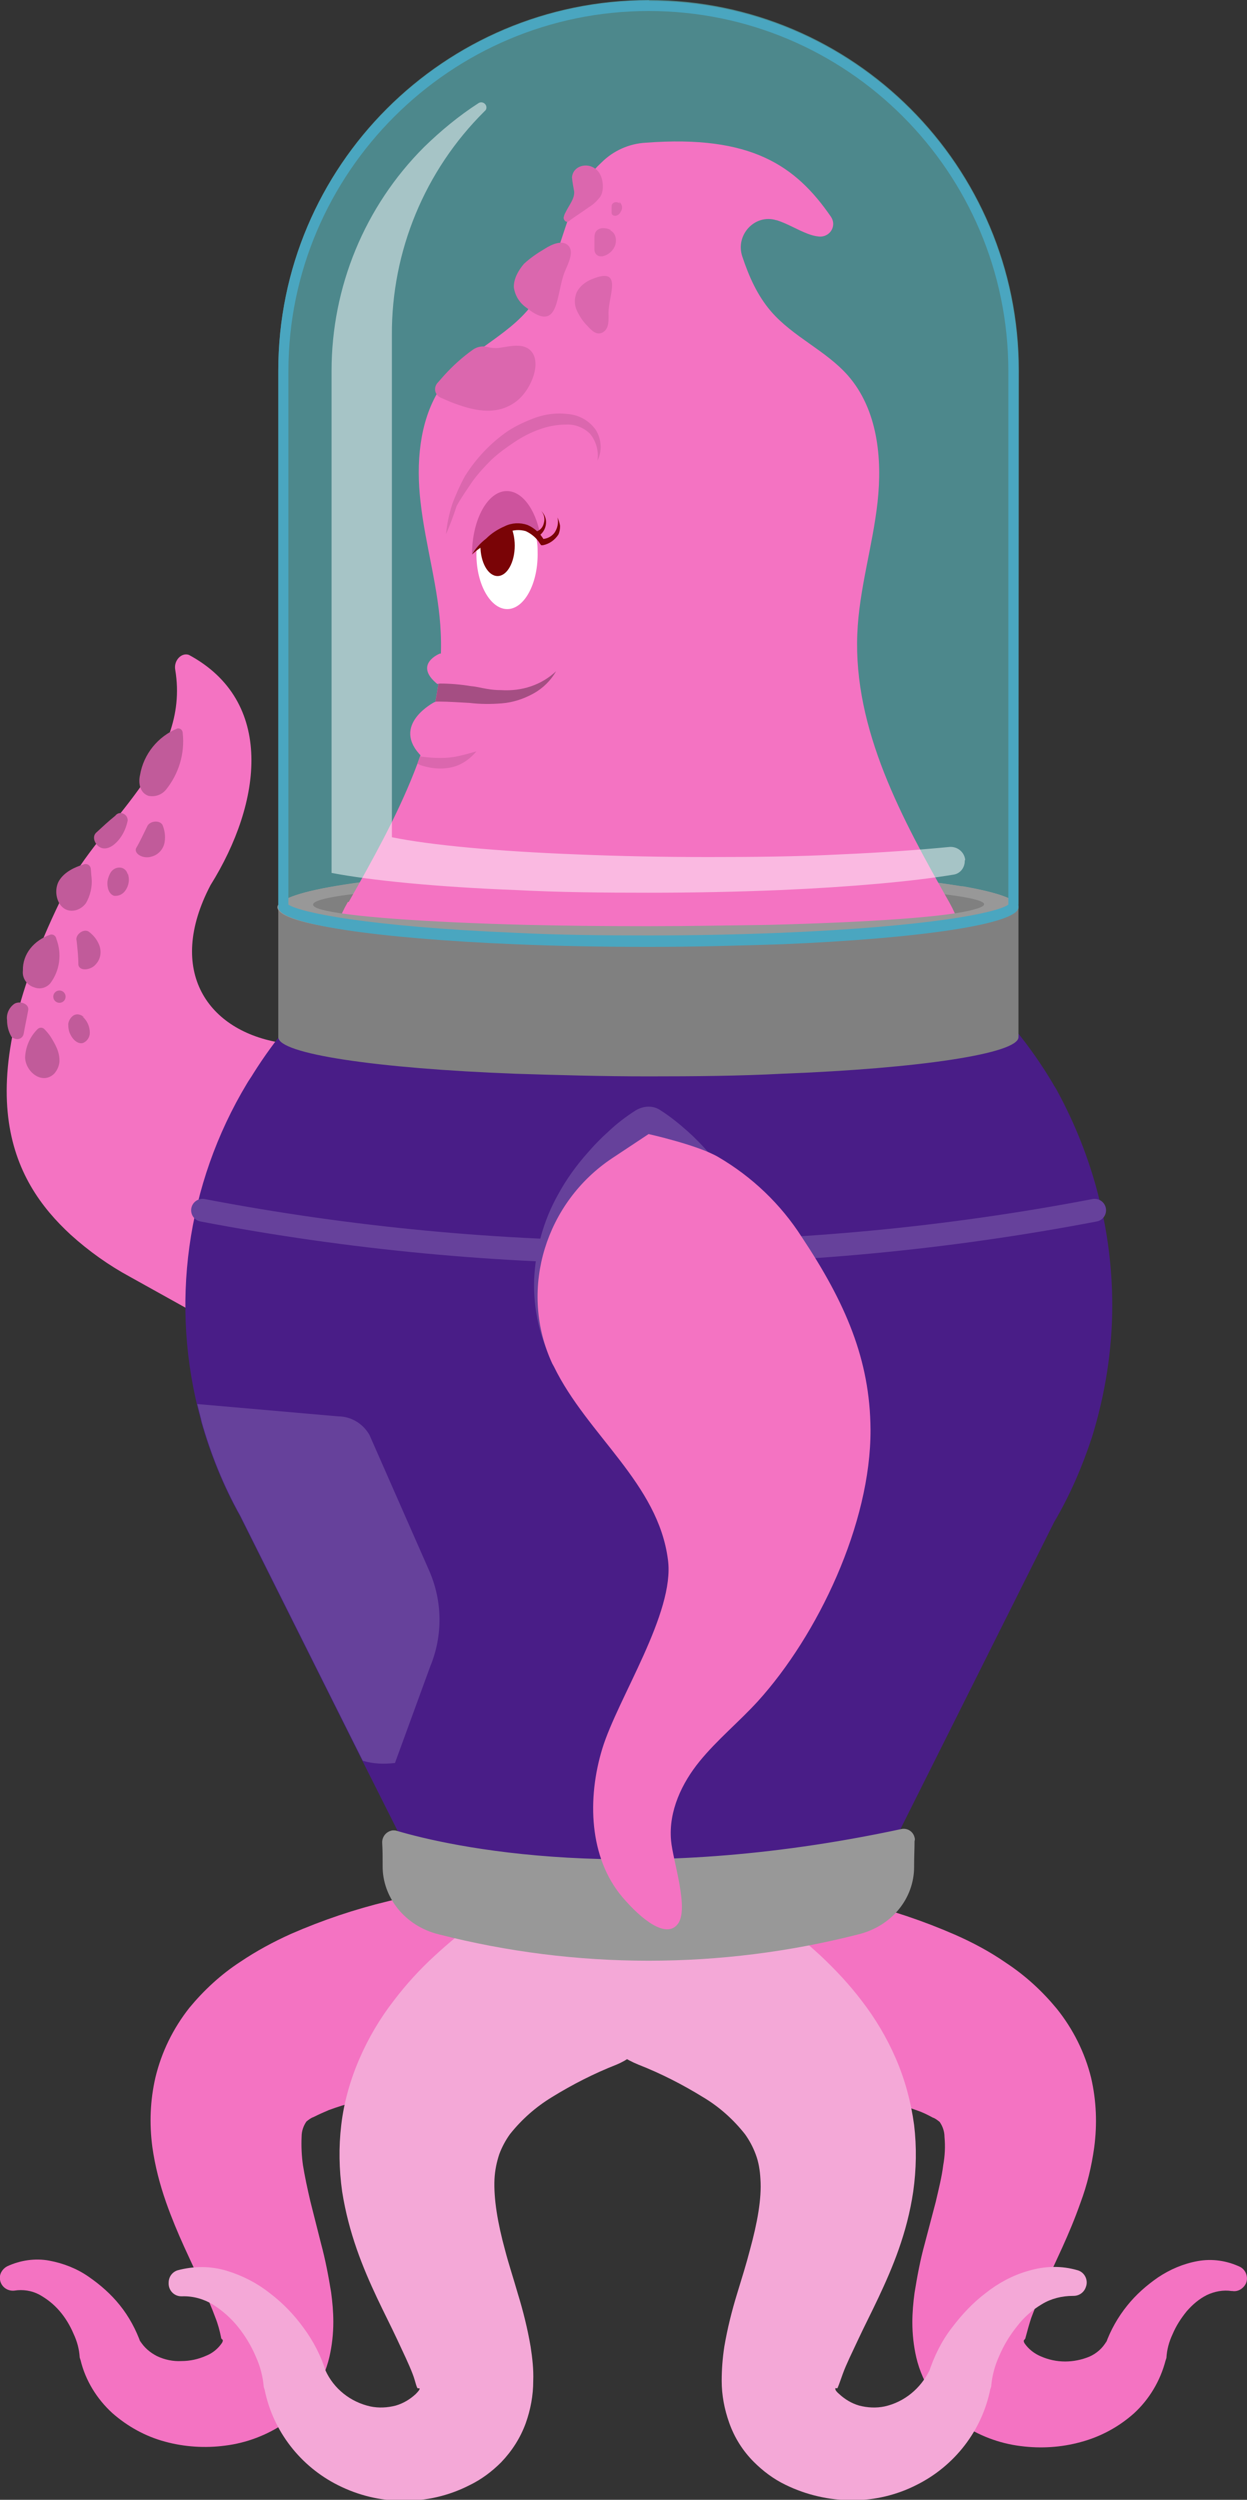 <?xml version="1.0" encoding="utf-8"?>
<!-- Generator: Adobe Illustrator 25.2.0, SVG Export Plug-In . SVG Version: 6.00 Build 0)  -->
<svg version="1.1" id="Layer_1" xmlns="http://www.w3.org/2000/svg" xmlns:xlink="http://www.w3.org/1999/xlink" x="0px" y="0px"
	 viewBox="0 0 283.2 567.6" style="enable-background:new 0 0 283.2 567.6;" xml:space="preserve">
<rect x="0" y="0" width="283.2" height="567.6" fill="#333333" stroke="none"/>
<style type="text/css">
	.st0{fill:#F473C2;}
	.st1{fill:#F4A8D7;}
	.st2{fill:#C15B9A;}
	.st3{fill:#491D87;}
	.st4{fill:none;stroke:#66419B;stroke-width:5.18;stroke-linecap:round;stroke-linejoin:round;}
	.st5{fill:#66419B;}
	.st6{fill:#989898;}
	.st7{opacity:0.5;fill:#68DFE7;enable-background:new    ;}
	.st8{fill:#808080;}
	.st9{fill:#DB67AE;}
	.st10{fill:#FFFFFF;}
	.st11{fill:#7A0406;}
	.st12{fill:#CD539D;}
	.st13{fill:#4AA6C0;}
	.st14{opacity:0.5;fill:#FFFFFF;enable-background:new    ;}
	.st15{clip-path:url(#SVGID_2_);}
	.st16{fill:#A54E83;}
</style>
<g id="leg1">
	<path class="st0" d="M95.8,475.2c-5.2,0.3-10.3,1-15.3,2.1c-2,0.5-3.9,1.1-5.8,1.8c-1.2,0.5-2.3,1-3.5,1.6c-0.6,0.2-1.1,0.6-1.6,1
		c-0.7,1-1.1,2.2-1.1,3.4c-0.1,2.2,0,4.4,0.3,6.5c0.4,2.5,1,5.3,1.7,8.3l2.4,9.5c1,3.7,1.7,7.4,2.3,11.1c0.3,2.2,0.5,4.5,0.5,6.7
		c0,2.7-0.3,5.4-0.9,8c-0.7,3-2,5.9-3.7,8.5c-1.7,2.5-3.8,4.7-6.3,6.4c-4.1,2.8-8.8,4.6-13.7,5.2c-4.5,0.6-9.2,0.3-13.6-0.9
		c-4.5-1.2-8.6-3.5-12-6.5c-3.5-3.2-6.1-7.4-7.2-12l-0.2-0.6c-0.1-1.9-0.6-3.7-1.4-5.4c-0.8-1.9-1.9-3.7-3.2-5.2
		c-1.3-1.5-2.8-2.7-4.6-3.7c-1.7-0.9-3.7-1.2-5.6-0.9H3.3c-1.6,0.2-3.1-0.9-3.3-2.5c-0.2-1.2,0.5-2.4,1.6-3c3-1.4,6.4-1.9,9.6-1.3
		c3.2,0.6,6.3,1.8,9,3.7c2.6,1.8,5,3.9,7,6.4c2.1,2.6,3.7,5.6,4.8,8.7l-0.2-0.6c0.9,1.5,2.3,2.7,3.9,3.5c1.7,0.8,3.6,1.2,5.5,1.1
		c1.9,0,3.8-0.4,5.6-1.2c1.5-0.6,2.7-1.6,3.6-2.9c0.3-0.5,0.2-0.7,0.1-0.8c-0.2-0.1-0.3-0.3-0.3-0.5c-0.3-1.5-0.7-3-1.3-4.5
		c-0.8-2.2-1.9-4.7-3.1-7.4l-4-8.7c-1.4-3.1-2.8-6.4-4.1-10.1c-1.4-4-2.5-8.2-3.1-12.5c-0.7-5.3-0.5-10.6,0.7-15.8
		c1.4-5.8,4-11.1,7.7-15.8c3.3-4,7.2-7.6,11.5-10.4c3.7-2.5,7.6-4.6,11.6-6.4c7.1-3.1,14.5-5.6,22-7.4l0.4-0.1
		c11.8-3,23.8,4.2,26.8,16c3,11.8-4.2,23.8-16,26.8C98.4,474.9,97.1,475.1,95.8,475.2z"/>
</g>
<g id="leg4">
	<path class="st0" d="M194.9,431.9c7.5,1.8,14.9,4.3,22,7.4c4.1,1.8,8,3.9,11.6,6.4c4.4,2.9,8.2,6.4,11.5,10.4
		c3.7,4.6,6.4,10,7.8,15.7c1.2,5.2,1.4,10.5,0.7,15.8c-0.6,4.3-1.6,8.5-3.1,12.5c-1.3,3.7-2.7,7-4.1,10.1l-4,8.7
		c-1.2,2.7-2.3,5.2-3.1,7.4c-0.5,1.5-0.9,3-1.3,4.5c0,0.2-0.2,0.4-0.3,0.5c-0.1,0.1-0.2,0.3,0.1,0.8c0.9,1.3,2.2,2.3,3.6,2.9
		c1.8,0.8,3.7,1.2,5.6,1.2c1.9,0,3.8-0.4,5.5-1.1c1.6-0.7,3-1.9,3.9-3.5l-0.2,0.6c1.1-3.1,2.8-6.1,4.9-8.7c2-2.5,4.4-4.6,7-6.4
		c2.7-1.8,5.7-3.1,9-3.7c3.3-0.6,6.6-0.1,9.6,1.3c1.4,0.7,2,2.5,1.3,3.9c-0.6,1.1-1.8,1.8-3,1.6h-0.2c-1.9-0.3-3.9,0.1-5.6,0.9
		c-1.8,0.9-3.3,2.2-4.6,3.7c-1.3,1.6-2.4,3.3-3.2,5.2c-0.8,1.7-1.3,3.5-1.4,5.4l-0.2,0.6c-1.2,4.6-3.7,8.8-7.2,12
		c-3.5,3.1-7.6,5.3-12.1,6.5c-4.4,1.2-9,1.5-13.6,0.9c-4.9-0.6-9.6-2.4-13.7-5.2c-2.5-1.7-4.6-3.9-6.3-6.4c-1.7-2.6-3-5.5-3.7-8.5
		c-0.6-2.6-0.9-5.3-0.9-8c0-2.2,0.2-4.5,0.5-6.7c0.6-3.7,1.3-7.5,2.3-11.1l2.5-9.5c0.7-3,1.4-5.8,1.7-8.3c0.4-2.2,0.5-4.3,0.3-6.5
		c0-1.2-0.4-2.4-1.1-3.4c-0.5-0.4-1-0.8-1.6-1c-1.1-0.6-2.3-1.2-3.5-1.6c-1.9-0.7-3.9-1.3-5.8-1.8c-5-1.1-10.2-1.8-15.3-2.1
		c-12.2-0.9-21.3-11.5-20.4-23.6c0.9-12.2,11.5-21.3,23.6-20.4c1.2,0.1,2.5,0.3,3.7,0.6L194.9,431.9z"/>
</g>
<g id="leg2">
	<path class="st1" d="M140,468.8c-5.1,2-10,4.5-14.7,7.4c-3.6,2.2-6.8,5-9.5,8.4c-1,1.4-1.8,2.9-2.4,4.5c-0.6,1.8-1,3.7-1.1,5.7
		c-0.2,4.4,0.7,9.9,2.4,16.1c0.8,3.1,1.9,6.4,2.9,9.9c1.2,3.9,2.2,7.9,2.9,12c0.4,2.6,0.7,5.2,0.6,7.8c0,3.3-0.6,6.5-1.7,9.6
		c-1.2,3.3-3.1,6.3-5.6,8.9c-2.1,2.1-4.5,3.9-7.2,5.2c-4.7,2.4-9.9,3.6-15.2,3.5c-5.1,0-10-1.2-14.6-3.5
		c-8.6-4.3-14.8-12.3-16.7-21.7l-0.2-0.6c-0.2-2.4-0.8-4.7-1.8-6.9c-1-2.4-2.4-4.7-4-6.7c-1.6-2-3.5-3.7-5.7-5.1
		c-2.1-1.3-4.6-2-7.1-1.9h-0.1c-1.7,0-3-1.4-2.9-3.1c0-1.3,0.8-2.4,2-2.8c3.7-1,7.6-1,11.2,0.1c3.6,1.1,6.9,2.8,9.8,5.1
		c2.9,2.2,5.5,4.9,7.6,7.8c2.3,3.1,4.1,6.6,5.2,10.3l-0.2-0.6c1.9,4.2,5.7,7.2,10.2,8.2c1.9,0.4,3.9,0.3,5.8-0.2
		c1.7-0.5,3.2-1.4,4.5-2.6c0.6-0.6,0.9-1,0.9-1.2s-0.3-0.1-0.4-0.1s-0.2-0.2-0.4-0.8s-0.4-1.5-0.8-2.5c-0.8-2.1-2.1-4.8-3.5-7.8
		s-3-6.1-4.6-9.5c-3.2-6.8-6.4-14.6-7.9-24.1c-0.7-5-0.8-10.1-0.2-15.1c0.6-5.2,2.1-10.4,4.2-15.2c2-4.6,4.6-9,7.7-13
		c2.8-3.7,6-7.2,9.4-10.3c6.2-5.7,13-10.8,20.2-15.2l0.5-0.3c10.6-6.6,24.5-3.3,31.1,7.3c6.6,10.6,3.3,24.5-7.3,31.1
		C142.3,467.7,141.2,468.3,140,468.8z"/>
</g>
<g id="leg3">
	<path class="st1" d="M166.1,428.9c7.2,4.4,14,9.4,20.2,15.1c3.4,3.2,6.6,6.6,9.4,10.3c3.1,4,5.7,8.4,7.7,13
		c2.1,4.8,3.5,10,4.2,15.2c0.6,5,0.5,10.1-0.2,15.1c-1.4,9.5-4.7,17.3-7.9,24.1c-1.6,3.4-3.2,6.5-4.6,9.5s-2.7,5.6-3.5,7.8
		c-0.4,1.1-0.7,2-0.9,2.5s-0.3,0.8-0.4,0.8s-0.4-0.2-0.4,0.1s0.3,0.7,0.9,1.2c1.3,1.2,2.8,2.1,4.5,2.6c1.9,0.5,3.9,0.6,5.8,0.2
		c4.5-1,8.2-4.1,10.2-8.2l-0.2,0.6c1.2-3.7,2.9-7.2,5.3-10.3c2.2-2.9,4.7-5.6,7.6-7.8c2.9-2.3,6.2-4.1,9.8-5.1
		c3.7-1.1,7.5-1.2,11.2-0.1c1.6,0.5,2.4,2.3,1.8,3.8c-0.4,1.2-1.5,2-2.8,2h-0.1c-2.5,0-5,0.6-7.1,1.9c-2.2,1.3-4.1,3-5.7,5.1
		c-1.6,2-3,4.3-4,6.7c-1,2.2-1.6,4.5-1.8,6.9l-0.2,0.6c-1.9,9.4-8.1,17.4-16.7,21.7c-4.5,2.3-9.5,3.5-14.6,3.5
		c-5.3,0-10.5-1.2-15.2-3.5c-2.7-1.3-5.1-3.1-7.2-5.2c-2.5-2.5-4.4-5.5-5.6-8.9c-1.1-3.1-1.7-6.3-1.7-9.5c0-2.6,0.2-5.2,0.6-7.8
		c0.7-4.1,1.7-8.1,2.9-12c1.1-3.6,2.1-6.8,2.9-9.9c1.7-6.2,2.7-11.7,2.4-16.1c-0.1-1.9-0.4-3.9-1.1-5.7c-0.6-1.6-1.4-3.1-2.4-4.5
		c-2.6-3.3-5.8-6.2-9.5-8.4c-4.7-2.9-9.6-5.4-14.7-7.4c-11.6-4.7-17.2-17.8-12.5-29.4s17.8-17.2,29.4-12.5c1.2,0.5,2.3,1,3.3,1.7
		L166.1,428.9z"/>
</g>
<g id="b-arm">
	<path class="st0" d="M29.5,289.9c-4.8-2.6-9.3-5.8-13.4-9.5c-13.6-12.5-23.9-32.8-1.4-77.9c8-16.1,28.6-29.4,25.1-50.4
		c-0.4-2.1,1.4-4,3.1-3.4c19.5,10.5,16.7,33.4,4.9,52.3c-10.2,19.5-0.6,33.2,16.2,35.8l4.3-0.4l-1,3c-6.7,21.7,7,51.9-11.2,65.3
		L29.5,289.9z"/>
	<path class="st2" d="M5.4,234.6c-0.1,0.9-0.9,1.5-1.8,1.3c-0.4-0.1-0.7-0.2-1-0.5c-0.7-1.2-1-2.5-1-3.8c-0.2-1.4,0.5-2.9,1.7-3.7
		c1.2-0.7,3.4,0,3.1,1.5C6.1,231.1,5.7,232.9,5.4,234.6L5.4,234.6z"/>
	<path class="st2" d="M41.5,166.5c0.5,4.6-0.9,9.2-3.8,12.8c-1,1.2-2.5,1.7-4,1.4c-2-0.7-2.3-3-1.9-4.7c0.8-4.8,4.1-8.8,8.5-10.6
		l0,0C41,165.3,41.5,165.8,41.5,166.5z"/>
	<path class="st2" d="M26.2,185.2c0.5-0.7,1.5-0.8,2.2-0.2c0.4,0.3,0.6,0.8,0.6,1.3c-0.3,1.5-0.9,2.9-1.8,4.1
		c-0.9,1.2-2.4,2.5-3.9,2.2s-2.6-2.4-1.5-3.5C23.2,187.8,24.6,186.5,26.2,185.2L26.2,185.2z"/>
	<path class="st2" d="M33.4,187.7c0.5-1.3,2.8-1.6,3.5-0.4c0.5,1.2,0.7,2.5,0.5,3.8c-0.2,1.6-1.4,3-3,3.4c-1.8,0.6-4-0.6-3.5-1.9
		C31.8,191.1,32.6,189.3,33.4,187.7L33.4,187.7z"/>
	<path class="st2" d="M20.8,199.3c0.2,2-0.3,4.1-1.3,5.8c-0.6,0.8-1.5,1.4-2.4,1.6c-3.7,0.8-5.3-3.9-3.7-6.7c1.2-2,3.5-3.1,5.8-3.8
		c0.6-0.1,1.2,0.2,1.4,0.9l0,0C20.7,197.8,20.7,198.6,20.8,199.3z"/>
	<path class="st2" d="M29,198.3c0.5,1.3,0.3,2.8-0.6,4c-0.6,0.8-1.5,1.2-2.5,1.1c-1.2-0.4-1.6-1.9-1.5-3.2c0.1-0.8,0.4-1.6,0.8-2.2
		c0.5-0.7,1.3-1.1,2.2-1c0.8,0.1,1.5,0.8,1.6,1.6"/>
	<path class="st2" d="M12.8,213.2c1.3,3.4,0.8,7.2-1.4,10.1c-0.9,1-2.3,1.4-3.6,0.9c-1.7-0.5-2.8-2.1-2.6-3.8
		c-0.1-3.8,2.5-6.9,6.3-8.2l0,0C12.1,212.1,12.7,212.5,12.8,213.2z"/>
	<path class="st2" d="M17.4,213.6c-0.4-1.3,1.5-2.8,2.7-2.1c1.1,0.8,1.9,1.8,2.4,3c0.6,1.5,0.4,3.2-0.7,4.4c-1.1,1.4-3.7,1.7-4,0.2
		C17.8,217.3,17.6,215.4,17.4,213.6L17.4,213.6z"/>
	<path class="st2" d="M11.5,235.4c1.1,1.8,2.1,3.5,2,5.7c-0.1,1-0.5,1.9-1.2,2.7c-2.7,2.6-6.5-0.4-6.6-3.7c0.1-2.4,1.1-4.7,2.8-6.4
		c0.4-0.4,1-0.5,1.5-0.1c0,0,0.1,0.1,0.1,0.1l0,0C10.6,234.2,11.1,234.8,11.5,235.4z"/>
	<path class="st2" d="M18.7,230.8c1.1,0.9,1.7,2.3,1.7,3.7c0,1-0.6,1.9-1.5,2.3c-1.2,0.4-2.4-0.8-2.9-1.9c-0.4-0.7-0.5-1.6-0.5-2.4
		c0.1-0.8,0.6-1.6,1.3-2c0.8-0.4,1.7-0.1,2.3,0.5"/>
	<circle class="st2" cx="13.5" cy="226.3" r="1.4"/>
</g>
<g id="body">
	<path class="st3" d="M252.6,296.4c0,10.1-1.6,20.2-4.6,29.9c-2.2,6.7-5,13.2-8.6,19.3l-36.6,73.1c-36,12-75,12-111,0l-9.5-18.9
		l-27.8-55.6c-3.8-6.8-6.7-14-8.8-21.4c0-0.2-0.1-0.3-0.1-0.5c-7.1-25.8-3.3-53.4,10.5-76.3c0.4-0.7,1-1.5,1.4-2.2
		c4.9-7.8,10.8-14.9,17.7-21c41.2-37.1,103.7-37.1,144.9,0c7.5,6.8,13.9,14.6,19,23.2c0.3,0.6,0.7,1.1,1,1.7
		C248.2,262.6,252.6,279.3,252.6,296.4z"/>
	<path class="st4" d="M46,274.8L46,274.8c66.9,12.8,135.7,12.8,202.6,0l0,0"/>
	<path class="st5" d="M97.7,378.4l-8,21.9c-2.5,0.3-5,0.2-7.3-0.5l-27.8-55.6c-3.8-6.8-6.7-14-8.8-21.4c0-0.2-0.1-0.3-0.1-0.5
		l-0.9-3.5l32,2.8c2.9,0,5.6,1.6,7.1,4.2l13.6,30.9C100.5,363.6,100.6,371.4,97.7,378.4z"/>
	<path class="st5" d="M150,252.1c2.2,1.4,4.3,3.1,6.2,4.8c0.4,0.4,0.9,0.8,1.3,1.2l1.2,1.2c0.8,0.8,1.5,1.6,2.2,2.4
		c2.6,2.9,4.9,6.2,6.8,9.6c3.2,5.9,5,12.5,5.3,19.3c0.3,6.7-1.3,13.4-4.5,19.3c-1.9,3.5-4.2,6.7-6.9,9.6c-0.8,0.8-1.6,1.6-2.4,2.4
		s-1.7,1.6-2.7,2.4c-2.1,1.8-4.3,3.4-6.7,4.8c-1.6,1-3.7,1-5.3,0c-2.4-1.4-4.6-3-6.7-4.8c-1-0.8-1.8-1.6-2.7-2.4s-1.6-1.6-2.4-2.4
		c-2.7-2.9-5-6.2-6.9-9.6c-3.2-5.9-4.7-12.6-4.5-19.3c0.3-6.8,2.1-13.4,5.4-19.3c1.9-3.5,4.2-6.7,6.8-9.6c0.7-0.8,1.4-1.6,2.2-2.4
		l1.2-1.2c0.4-0.4,0.9-0.8,1.3-1.2c1.9-1.8,4-3.4,6.2-4.8C146.3,251,148.4,251,150,252.1z"/>
	<path class="st6" d="M207.6,423.5v0.4c0,7.1-5,13.4-12.6,15.3c-31.3,8-64.1,8-95.4,0c-7.7-1.9-12.8-8.5-12.7-15.6
		c0-1.8,0-3.5-0.1-5.1c-0.1-1.4,0.9-2.7,2.4-2.9c0.3,0,0.6,0,0.9,0.1c12.2,3.6,53.1,12.8,114.6-0.4c1.4-0.3,2.7,0.6,3,1.9
		c0.1,0.3,0.1,0.6,0,0.8C207.7,419.7,207.6,421.7,207.6,423.5z"/>
</g>
<g id="head">
	<path class="st7" d="M231.3,205.3H63.2V84.1C63.2,37.7,100.9,0,147.3,0l0,0c46.5,0,84.1,37.7,84.1,84.1L231.3,205.3L231.3,205.3z"
		/>
	<path class="st6" d="M177.6,197.6c-9.4-0.4-19.6-0.6-30.3-0.6s-20.9,0.3-30.3,0.6c-31.4,1.2-53.8,4.6-53.8,8.4s22.2,7,53.8,8.4
		c9.5,0.4,19.6,0.6,30.3,0.6s20.9-0.3,30.3-0.6c31.4-1.2,53.7-4.6,53.7-8.4S209.1,199,177.6,197.6z M174.7,210.1
		c-8.5,0.1-17.8,0.3-27.5,0.3s-18.9-0.1-27.5-0.3c-25.9-0.7-44.9-2.2-48.3-4c-0.3-0.1-0.6-0.4-0.6-0.6c0-2.1,20.2-3.9,48.8-4.7
		c8.5-0.1,17.8-0.3,27.5-0.3s18.9,0.1,27.5,0.3c28.5,0.7,48.7,2.5,48.7,4.7c0,0.1-0.1,0.4-0.6,0.6
		C219.8,207.9,200.7,209.4,174.7,210.1L174.7,210.1z"/>
	<path class="st6" d="M231.3,206c0,3.8-22.2,7.1-53.7,8.4c-9.4,0.4-19.6,0.6-30.3,0.6s-20.9-0.3-30.3-0.6
		c-31.4-1.3-53.8-4.6-53.8-8.4s22.2-7.1,53.8-8.3c9.5-0.4,19.6-0.6,30.3-0.6s20.9,0.3,30.3,0.6C209.1,199,231.3,202.2,231.3,206z"/>
	<path class="st8" d="M223.6,205.4c0,2.1-20.2,3.9-48.7,4.7c-8.5,0.1-17.8,0.3-27.5,0.3s-18.9-0.1-27.5-0.3
		c-28.5-0.7-48.8-2.5-48.8-4.7s20.2-3.9,48.8-4.7c8.5-0.1,17.8-0.3,27.5-0.3s18.9,0.1,27.5,0.3C203.2,201.5,223.6,203.3,223.6,205.4
		z"/>
	<path class="st9" d="M112.2,125.9c0,7.4,3.5,13.5,7.8,13.5s7.8-6,7.8-13.5c0-1,0-2-0.1-2.9c-0.7-6-3.9-10.6-7.7-10.6
		C115.6,112.4,112.2,118.5,112.2,125.9z"/>
	<path class="st0" d="M215.6,204.9c-10.7-18.9-21.8-39.2-20.9-61c0.4-10.1,3.5-19.9,4.6-29.9s0-21-6.7-28.7
		c-5-5.7-12.5-8.8-17.5-14.6c-3.1-3.6-5-7.9-6.5-12.4c-1.7-4.9,2.8-9.8,7.7-8.3h0.1c2.5,0.8,4.7,2.2,7.1,3.1
		c0.8,0.3,1.5,0.5,2.4,0.6c1.6,0.2,3.1-0.9,3.3-2.5c0.1-0.7-0.1-1.4-0.5-2c-8-11.6-18.1-18.6-42-16.8l0,0c-3.8,0.2-7.4,1.8-10.1,4.5
		c-2.4,2.2-4.3,4.9-5.6,7.9c-3.9,8.6-5.2,18.8-11.4,25.9c-3,3.4-6.8,5.9-10.5,8.6c-2.6,1.7-4.9,3.7-7,6c-0.9,1-1.7,2.1-2.4,3.3
		c-4.5,7.3-5.2,16.7-4.2,25.3c1.1,10,4.2,19.9,4.6,29.9c1,21.8-10.2,42.1-20.9,61H79c-4,6.9-3,10.8-3,10.8h142.5
		C218.4,215.6,219.4,211.7,215.6,204.9z"/>
	<path class="st10" d="M108.2,125.9c0,6.8,3.2,12.4,7,12.4s6.9-5.6,6.9-12.4c0-0.9,0-1.8-0.1-2.6c-0.7-5.6-3.5-9.7-6.8-9.7
		C111.4,113.5,108.2,119,108.2,125.9z"/>
	<ellipse class="st11" cx="113" cy="123.9" rx="3.9" ry="6.9"/>
	<path class="st12" d="M107.2,125.9c0,0,10.3-12.9,15.7-3.1c-0.8-6.4-4-11.3-7.8-11.3C110.8,111.5,107.2,117.9,107.2,125.9z"/>
	<path class="st11" d="M107.2,125.9c0.8-1.4,1.9-2.6,3.2-3.6c1.2-1.2,2.6-2.1,4.2-2.8c1.6-0.8,3.5-0.9,5.2-0.3
		c1.6,0.7,2.9,1.9,3.8,3.5l-0.6-0.3c1.1,0,2.2-0.5,2.9-1.4c0.7-1,1-2.3,0.7-3.5c0.3,0.6,0.5,1.3,0.6,1.9c0,0.7-0.1,1.4-0.4,2
		c-0.8,1.2-2,2.1-3.5,2.4h-0.4l-0.3-0.4c-0.7-1.2-1.9-2.2-3.2-2.8c-1.4-0.4-2.9-0.3-4.2,0.3c-1.4,0.6-2.8,1.3-4,2.2
		C109.7,123.9,108.4,124.8,107.2,125.9z"/>
	<path class="st11" d="M121.8,120.7c0.9-0.3,1.5-1,1.7-1.9c0.3-1,0.1-2-0.6-2.8c0.8,0.8,1.2,1.8,1.1,2.9c-0.1,1.2-0.8,2.3-1.8,2.9
		l0,0c-0.3,0.1-0.7,0.1-0.8-0.1C121.2,121.3,121.4,120.9,121.8,120.7C121.7,120.8,121.7,120.7,121.8,120.7z"/>
	<path class="st9" d="M101.3,121.3c0.2-2.3,0.7-4.6,1.4-6.8c0.8-2.2,1.8-4.4,2.9-6.4c2.5-4,5.8-7.5,9.7-10.2c2-1.3,4.2-2.3,6.4-3.1
		c2.3-0.8,4.8-1.1,7.2-0.8c2.6,0.2,4.9,1.5,6.4,3.6c1.3,2.1,1.5,4.7,0.4,7c0.3-2.2-0.3-4.4-1.7-6.1c-1.4-1.4-3.4-2.2-5.4-2.1
		c-2.1,0-4.2,0.4-6.1,1.1c-2,0.7-3.9,1.7-5.7,2.9c-1.8,1.2-3.6,2.5-5.2,4c-1.5,1.5-3,3.1-4.3,4.9c-1.2,1.8-2.5,3.6-3.6,5.6
		C103,117.1,102.2,119.2,101.3,121.3z"/>
	<path class="st9" d="M117.3,91.1c-4.7,3.6-10.2,2-14.9,0.2l-2.3-1c-1.1-0.5-1.6-1.7-1.1-2.8c0.1-0.2,0.2-0.4,0.4-0.6l1.5-1.7
		c1.9-2.1,4.1-4.1,6.5-5.8c1-0.7,2.2-0.9,3.3-0.6c0.8,0.2,1.7,0.3,2.6,0.2c2.8-0.4,6.2-1.4,7.8,1.4
		C122.7,83.4,120.3,88.8,117.3,91.1z"/>
	<path class="st9" d="M138.2,71c0,1.6,0.2,3.5-1.2,4.4s-2.6-0.3-3.6-1.4c-1-1-1.8-2.2-2.4-3.5c-0.6-1.3-0.6-2.8,0-4.2
		c0.7-1.3,1.9-2.3,3.4-2.9C141.6,60.4,138.2,67.1,138.2,71z"/>
	<path class="st9" d="M128.3,61.6c0.8-1.9,2.1-4.4,0.8-5.8s-3.7-0.4-5.4,0.7c-1.7,1-3.3,2.1-4.7,3.4c-1.3,1.5-2.4,3.5-2.3,5.4
		c0.3,1.9,1.3,3.5,2.9,4.6C127.2,76,126.2,66.6,128.3,61.6z"/>
	<path class="st9" d="M138.8,52.3c-0.6-0.4-1.3-0.5-1.9-0.5c-0.7,0-1.4,0.4-1.7,1c-0.2,0.5-0.2,1-0.2,1.4v2.5c0,0.8,0.6,1.5,1.4,1.5
		c0.1,0,0.3,0,0.4,0c1-0.2,1.9-0.8,2.5-1.7c1-1.4,0.7-3.7-0.8-4.2"/>
	<path class="st9" d="M140.8,46.2c-0.3-0.2-0.6-0.3-0.9-0.3c-0.4,0-0.7,0.2-0.9,0.5c-0.1,0.2-0.1,0.4-0.1,0.7v1.2
		c0,0.4,0.3,0.7,0.8,0.7c0,0,0.1,0,0.1,0c0.6-0.1,1-0.5,1.2-1c0.5-0.7,0.3-1.7-0.4-2.2"/>
	<path class="st9" d="M129.9,40.3c0.1,1.1,0.3,2.1,0.5,3.2c0.1,1.7-1.2,3.1-2,4.8c-0.2,0.3-0.3,0.7-0.4,1.1c0,0.4,0.2,0.7,0.5,0.9
		c0.4,0.2,0.8-0.1,1.1-0.4c1.4-1,2.8-1.9,4.2-2.9c1-0.6,1.8-1.4,2.5-2.3c1.1-1.6,0.7-5.1-1-6.3C133.4,36.8,130.1,37.6,129.9,40.3z"
		/>
	<path class="st8" d="M213.7,210.4l-66.3,2l-71.8-2L63.2,206v29.5l0,0c0,3.8,22.4,7.1,53.8,8.3c9.5,0.3,19.6,0.6,30.3,0.6
		s20.9-0.1,30.3-0.6c31.4-1.2,53.7-4.6,53.7-8.3V206L213.7,210.4z"/>
	<path class="st6" d="M218.5,201.2c0.6,0.8,1,1.8,1.5,2.6c2.2,0.4,3.5,1,3.5,1.5c0,0.1-0.1,0.4-0.6,0.6c-0.5,0.3-1.1,0.4-1.7,0.6
		c-5.8,1.7-23.5,2.9-46.6,3.5c-8.5,0.1-17.8,0.3-27.5,0.3s-18.9-0.1-27.5-0.3c-23.2-0.6-41-1.9-46.7-3.5c-0.5-0.1-1-0.3-1.5-0.5
		c-0.3-0.1-0.6-0.4-0.6-0.6c0-0.6,1.2-1,3.5-1.5c0.6-0.8,1-1.8,1.5-2.6c-8.2,1.4-12.8,3.1-12.8,4.7c0,1.4,3.1,2.8,8.5,3.9
		c9.3,1.9,25.4,3.6,45.3,4.4c9.5,0.4,19.6,0.6,30.3,0.6s20.9-0.3,30.3-0.6c19.6-0.8,35.8-2.4,45.1-4.4c5.6-1.3,8.6-2.5,8.6-3.9
		C231.3,204.3,226.6,202.6,218.5,201.2z"/>
	<path class="st13" d="M147.3,2.5c45.1,0,81.6,36.6,81.7,81.6v121.3c-2.6,1.9-18.1,5-51.5,6.4c-9.9,0.4-20,0.6-30.3,0.6
		s-20.3-0.1-30.2-0.6c-33.4-1.4-48.8-4.6-51.5-6.4V84.1C65.6,39.2,102.3,2.5,147.3,2.5 M147.4,0.1L147.4,0.1
		c-46.5,0-84.2,37.7-84.2,84.1v121.8c0,3.8,22.2,7.1,53.8,8.4c9.5,0.4,19.6,0.6,30.3,0.6s20.9-0.3,30.3-0.6
		c31.4-1.3,53.7-4.6,53.7-8.4V84.3c0.1-46.4-37.5-84.1-83.9-84.1C147.4,0.1,147.4,0.1,147.4,0.1L147.4,0.1z"/>
	<path class="st14" d="M219.1,195.5L219.1,195.5c0,1.6-1.1,2.9-2.6,3.1c-9,1.5-23.1,2.8-39.4,3.5c-9.6,0.4-19.6,0.6-29.9,0.6
		s-20.3-0.1-29.9-0.6c-18.1-0.7-33.2-2.2-42-3.9v-114c0-19,7.5-37.3,21-50.8c3.8-3.7,7.9-7.1,12.4-10c0.5-0.3,1.2-0.2,1.6,0.4
		c0.3,0.5,0.2,1.1-0.2,1.4l-0.1,0.1c-13.5,13.4-21.1,31.7-21,50.8v114c8.8,1.8,23.9,3.2,42,3.9c9.6,0.4,19.6,0.6,29.9,0.6
		c10.1,0,20.3-0.1,29.9-0.6c9.2-0.4,17.7-1,24.9-1.7c1.8-0.1,3.3,1.2,3.5,2.9C219.1,195.4,219.1,195.4,219.1,195.5z"/>
	<g>
		<defs>
			<path id="SVGID_1_" d="M215.6,204.9c-10.7-18.9-21.8-39.2-20.9-61c0.4-10.1,3.5-19.9,4.6-29.9s0-21-6.7-28.7
				c-5-5.7-12.5-8.8-17.5-14.6c-3.1-3.6-5-7.9-6.5-12.4c-1.7-4.9,2.8-9.8,7.7-8.3h0.1c2.5,0.8,4.7,2.2,7.1,3.1
				c0.8,0.3,1.5,0.5,2.4,0.6c1.6,0.2,3.1-0.9,3.3-2.5c0.1-0.7-0.1-1.4-0.5-2c-8-11.6-18.1-18.6-42-16.8l0,0
				c-3.8,0.2-7.4,1.8-10.1,4.5c-2.4,2.2-4.3,4.9-5.6,7.9c-3.9,8.6-5.2,18.8-11.4,25.9c-3,3.4-6.8,5.9-10.5,8.6c-2.6,1.7-4.9,3.7-7,6
				c-0.9,1-1.7,2.1-2.4,3.3c-4.5,7.3-5.2,16.7-4.2,25.3c1.1,10,4.2,19.9,4.6,29.9c1,21.8-10.2,42.1-20.9,61H79c-4,6.9-3,10.8-3,10.8
				h142.5C218.4,215.6,219.4,211.7,215.6,204.9z"/>
		</defs>
		<clipPath id="SVGID_2_">
			<use xlink:href="#SVGID_1_"  style="overflow:visible;"/>
		</clipPath>
		<g class="st15">
			<path class="st16" d="M126.3,152.4c-1.2,2.1-3,3.9-5.2,5.1c-2.2,1.2-4.6,2-7.1,2.2c-2.5,0.2-4.9,0.2-7.4-0.1
				c-2.2-0.1-4.6-0.3-6.8-0.3s-4.6,0.1-6.8,0.3c-2.4,0.3-4.9,0.4-7.4,0.1c-2.5-0.2-4.9-1-7.1-2.2c-2.2-1.2-4-3-5.2-5.1
				c3.5,3.2,8.1,4.3,12.5,4.3c1.1,0,2.2-0.1,3.3-0.3c1.2-0.1,2.3-0.3,3.5-0.6c2.4-0.4,4.8-0.6,7.2-0.6c2.4,0,4.8,0.2,7.2,0.6
				c1.3,0.1,2.2,0.4,3.5,0.6c1.1,0.2,2.2,0.3,3.3,0.3C118.6,157,123,155.5,126.3,152.4z"/>
			<path class="st9" d="M91.6,170.8c1.4,0.4,2.8,0.8,4.2,1c1.4,0.2,2.8,0.3,4.2,0.3c1.3,0,2.7-0.1,4-0.4c1.4-0.3,2.8-0.7,4.2-1.1
				c-1,1.2-2.2,2.2-3.6,2.9c-1.4,0.7-3,1-4.6,1c-1.6,0-3.1-0.3-4.6-0.8C93.9,172.9,92.6,172,91.6,170.8z"/>
		</g>
	</g>
	<path class="st0" d="M99.9,148.4c0,0-6.1,2.4-0.6,6.9l8.9-1.5l-0.2-4.8L99.9,148.4z"/>
	<path class="st0" d="M98.7,159.4c0,0-10.2,5.2-2.9,12.4l12.1-6.2l-1-4.2L98.7,159.4z"/>
</g>
<path id="f-arm" class="st0" d="M139,263c-15,10-21.1,29.4-13.9,45.9c0.2,0.5,0.4,0.9,0.7,1.4c7.6,15.6,23.7,26.5,25.9,43.9
	c1.6,12-11.4,31.4-14.9,42.8s-3,24.8,4.5,33.7c4.5,5.3,10,9.5,12.6,6.2c2.7-3.4-1.1-14.4-1.5-19c-0.6-6.7,2.5-13.1,6.5-18
	s8.9-8.9,13.2-13.6c13.6-15,25.7-40.3,25.6-61.7c-0.1-15.9-5.7-28.8-15.6-43.7c-4.8-7.5-11.3-13.7-19-18.2
	c-4.6-2.7-15.8-5.2-15.8-5.2L139,263z"/>
</svg>
